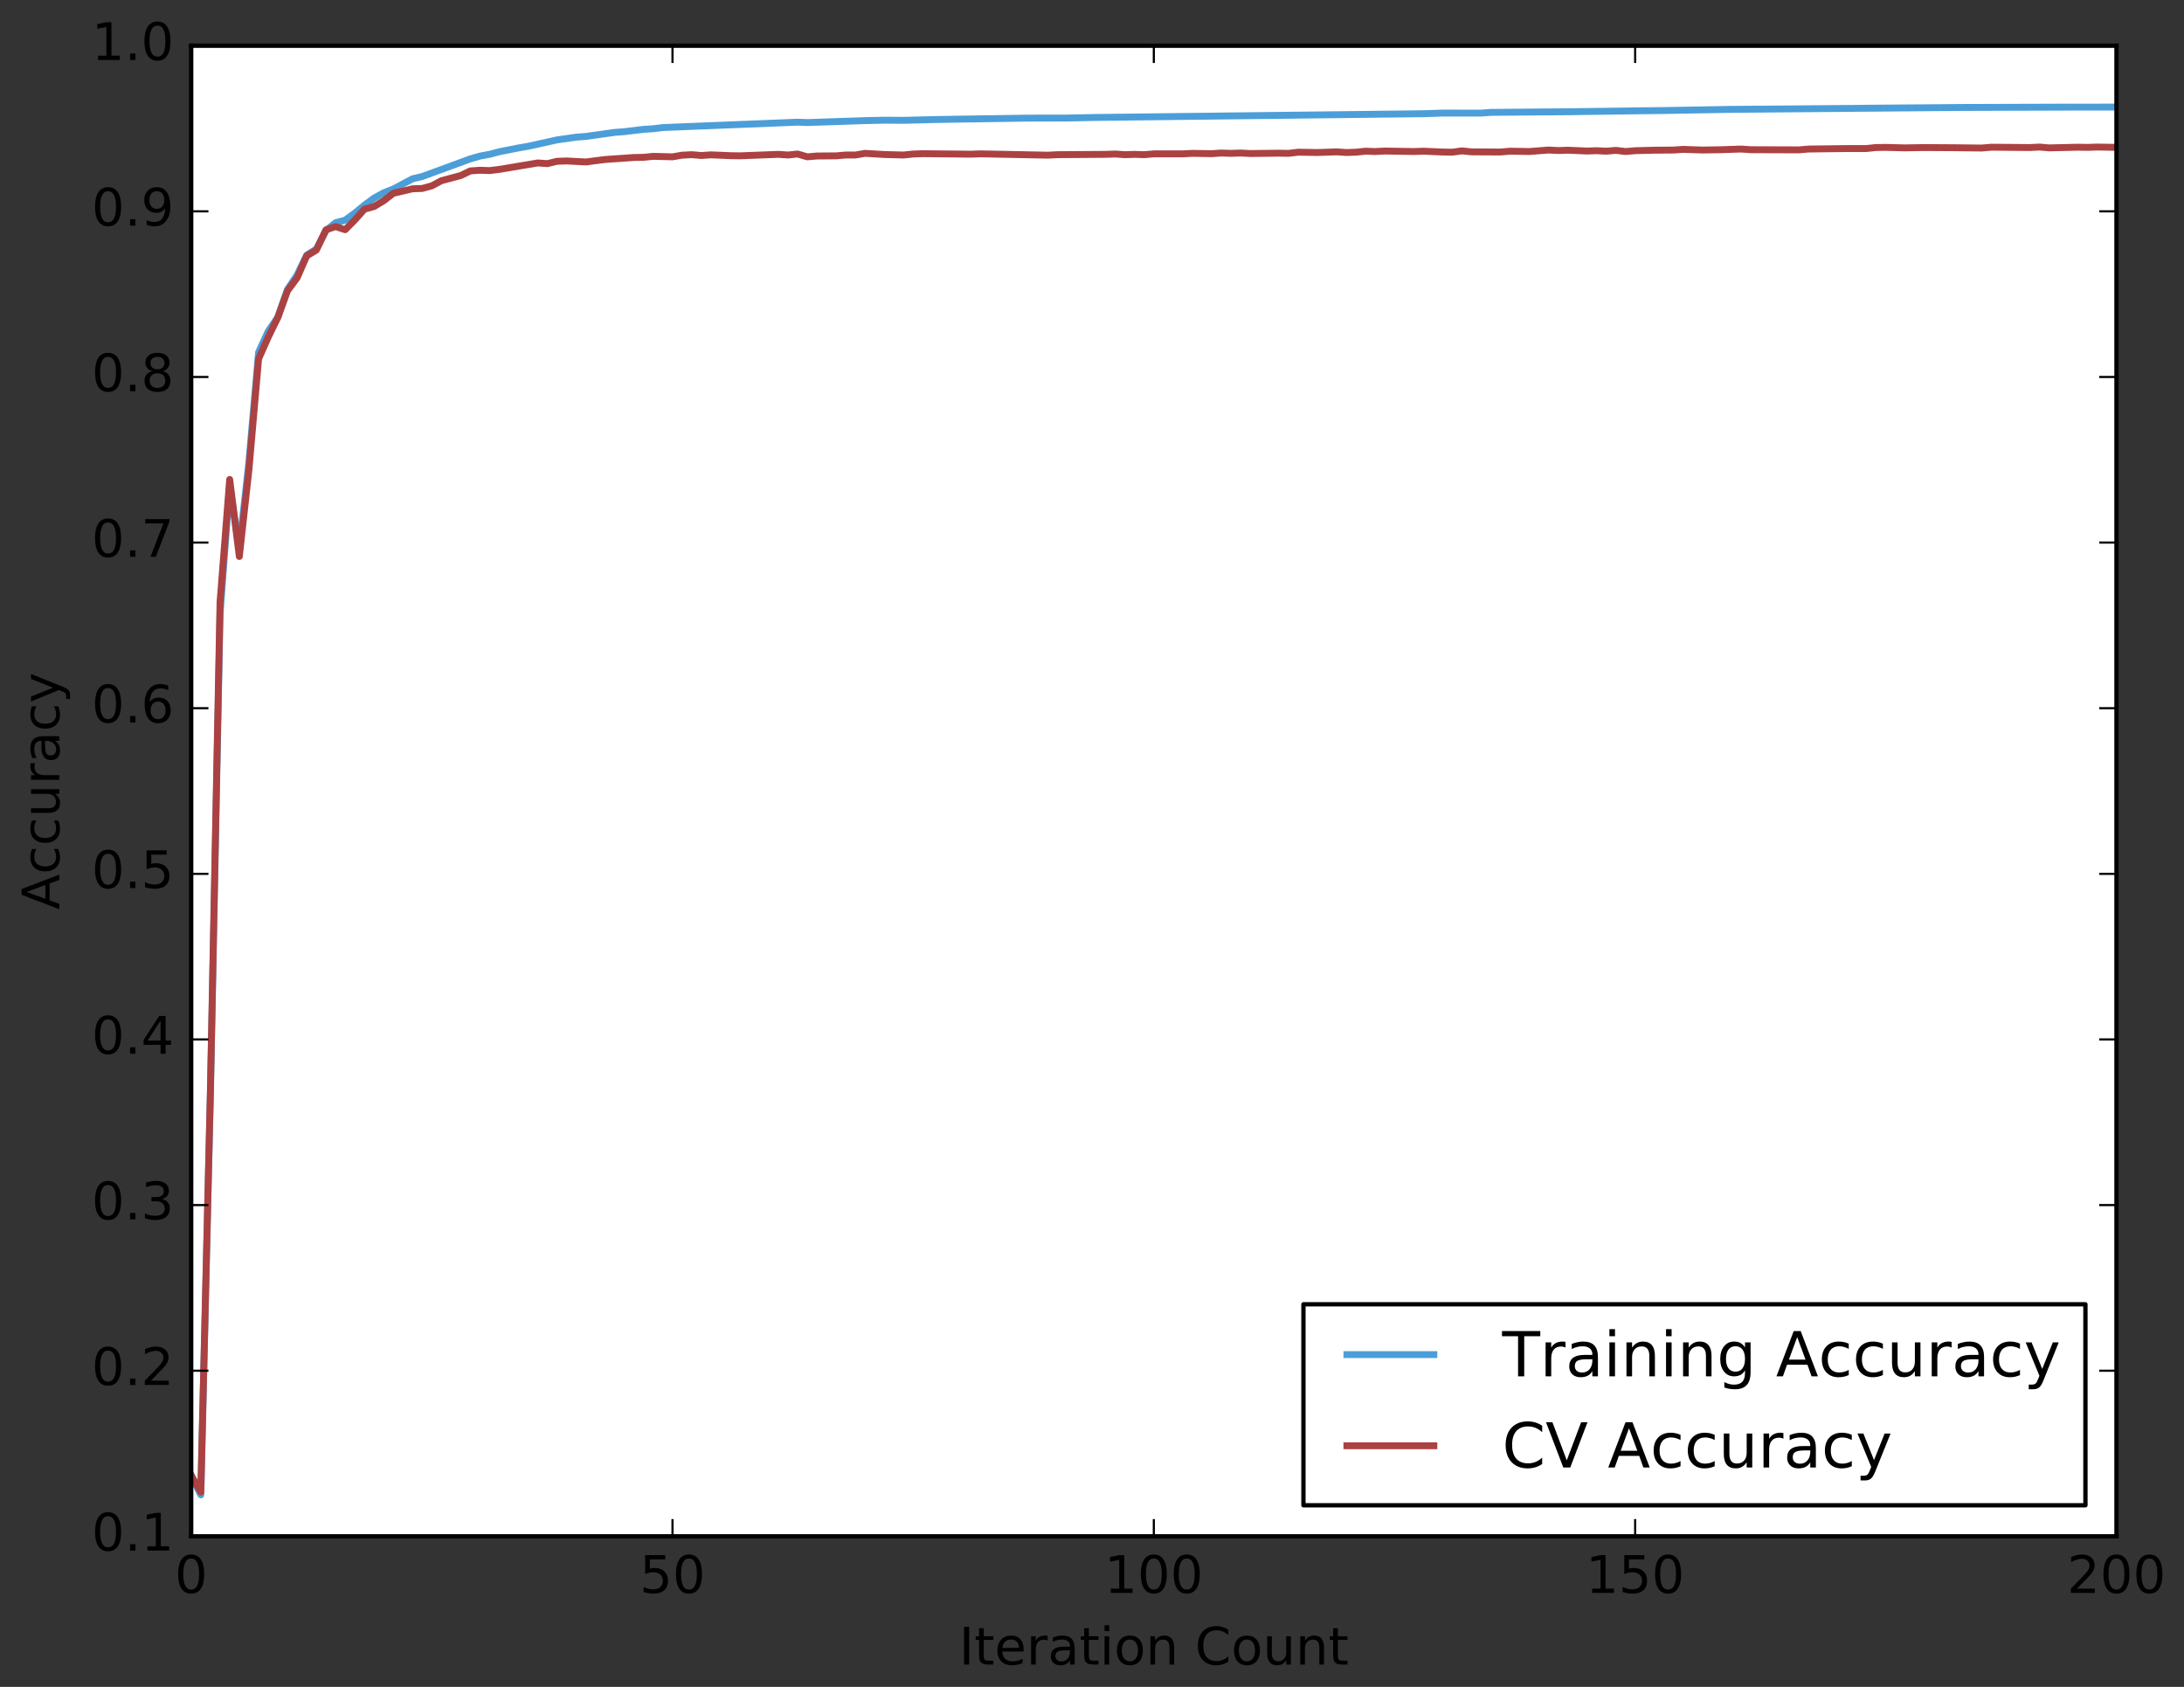 <?xml version="1.0" encoding="UTF-8" standalone="no"?>
<!-- Created with matplotlib (http://matplotlib.org/) -->

<svg
   xmlns:dc="http://purl.org/dc/elements/1.1/"
   xmlns:cc="http://creativecommons.org/ns#"
   xmlns:rdf="http://www.w3.org/1999/02/22-rdf-syntax-ns#"
   xmlns:svg="http://www.w3.org/2000/svg"
   xmlns="http://www.w3.org/2000/svg"
   xmlns:xlink="http://www.w3.org/1999/xlink"
   xmlns:sodipodi="http://sodipodi.sourceforge.net/DTD/sodipodi-0.dtd"
   xmlns:inkscape="http://www.inkscape.org/namespaces/inkscape"
   height="391.098pt"
   version="1.1"
   viewBox="0 0 506.383 391.098"
   width="506.383pt"
   id="svg2"
   inkscape:version="0.91 r13725"
   sodipodi:docname="accuracy_evolution.svg">
  <rect x="0" y="0" width="506.383" height="391.098" fill="#333333" stroke="none"/>
  <sodipodi:namedview
     pagecolor="#ffffff"
     bordercolor="#666666"
     borderopacity="1"
     objecttolerance="10"
     gridtolerance="10"
     guidetolerance="10"
     inkscape:pageopacity="0"
     inkscape:pageshadow="2"
     inkscape:window-width="1428"
     inkscape:window-height="1005"
     id="namedview531"
     showgrid="false"
     fit-margin-top="5"
     fit-margin-right="5"
     fit-margin-bottom="5"
     fit-margin-left="5"
     inkscape:zoom="1.2361274"
     inkscape:cx="338.11103"
     inkscape:cy="265.94216"
     inkscape:window-x="2050"
     inkscape:window-y="108"
     inkscape:window-maximized="0"
     inkscape:current-layer="svg2" />
  <defs
     id="defs4"
     style="stroke-linecap:butt;stroke-linejoin:round;stroke-miterlimit:100000">
    <style
       type="text/css"
       id="style6">
*{stroke-linecap:butt;stroke-linejoin:round;stroke-miterlimit:100000;}
  </style>
  </defs>
  <g
     style="stroke-linecap:butt;stroke-linejoin:round;stroke-miterlimit:100000"
     id="axes_1"
     transform="translate(-27.672,-32.605)">
    <g
       style="stroke-linecap:butt;stroke-linejoin:round;stroke-miterlimit:100000"
       id="patch_2">
      <path
         inkscape:connector-curvature="0"
         id="path14"
         style="fill:#ffffff;stroke-linecap:butt;stroke-linejoin:round;stroke-miterlimit:100000"
         d="m 72,388.8 446.4,0 0,-345.6 -446.4,0 z" />
    </g>
    <g
       style="stroke-linecap:butt;stroke-linejoin:round;stroke-miterlimit:100000"
       id="line2d_1">
      <path
         inkscape:connector-curvature="0"
         id="path17"
         style="fill:none;stroke:#4c9ed9;stroke-linecap:square;stroke-linejoin:round;stroke-miterlimit:100;stroke-width:1.6;stroke-dasharray:none;stroke-opacity:1"
         d="m 72,374.661 2.232,4.531 2.232,-93.089 2.232,-111.222 2.232,-29.722 2.232,14.676 2.232,-20.191 2.232,-25.344 2.232,-4.884 2.232,-3.279 2.232,-6.413 2.232,-3.341 2.232,-4.623 2.232,-1.413 2.232,-4.278 2.232,-1.836 2.232,-0.591 2.232,-1.636 2.232,-1.836 2.232,-1.636 2.232,-1.236 2.232,-0.868 4.464,-2.373 2.232,-0.53 11.16,-4.093 2.232,-0.637 2.232,-0.415 2.232,-0.591 4.464,-0.883 2.232,-0.384 6.696,-1.482 4.464,-0.637 2.232,-0.169 6.696,-0.937 2.232,-0.169 4.464,-0.538 2.232,-0.138 2.232,-0.276 31.248,-1.244 2.232,0.084 13.392,-0.445 4.464,-0.1 4.464,0.031 6.696,-0.169 6.696,-0.115 15.624,-0.23 8.928,-0.015 6.696,-0.138 75.888,-0.868 4.464,-0.146 8.928,0.008 2.232,-0.169 17.856,-0.146 11.16,-0.146 4.464,-0.061 6.696,-0.077 15.624,-0.269 53.568,-0.445 24.552,-0.077 11.16,-0.008 0,0"
         clip-path="url(#pb6fe3dc7dc)" />
    </g>
    <g
       style="stroke-linecap:butt;stroke-linejoin:round;stroke-miterlimit:100000"
       id="line2d_2">
      <path
         inkscape:connector-curvature="0"
         id="path20"
         style="fill:none;stroke:#ac4142;stroke-linecap:square;stroke-linejoin:round;stroke-miterlimit:100;stroke-width:1.6;stroke-dasharray:none;stroke-opacity:1"
         d="m 72,374.669 2.232,3.878 2.232,-93.389 2.232,-112.973 2.232,-28.416 2.232,17.856 2.232,-20.16 2.232,-25.651 2.232,-5.03 2.232,-4.57 2.232,-6.182 2.232,-2.995 2.232,-5.107 2.232,-1.344 2.232,-4.685 2.232,-0.768 2.232,0.73 2.232,-2.266 2.232,-2.496 2.232,-0.614 2.232,-1.344 2.232,-1.728 4.464,-1.037 2.232,-0.077 2.232,-0.614 2.232,-1.19 4.464,-1.19 2.232,-1.075 2.232,-0.154 2.232,0.077 2.232,-0.269 8.928,-1.498 2.232,0.154 2.232,-0.538 2.232,-0.077 4.464,0.23 4.464,-0.576 4.464,-0.307 2.232,-0.154 2.232,-0.038 2.232,-0.23 4.464,0.115 2.232,-0.384 2.232,-0.115 2.232,0.192 2.232,-0.154 4.464,0.192 2.232,0.038 8.928,-0.346 2.232,0.154 2.232,-0.23 2.232,0.653 2.232,-0.192 4.464,-0.038 2.232,-0.192 2.232,0 2.232,-0.384 4.464,0.269 4.464,0.115 2.232,-0.23 2.232,-0.077 11.16,0.115 2.232,-0.077 15.624,0.307 2.232,-0.115 11.16,-0.077 2.232,-0.077 2.232,0.154 2.232,-0.077 2.232,0.077 2.232,-0.192 6.696,0 2.232,-0.115 4.464,0.077 2.232,-0.154 2.232,0.077 2.232,-0.077 2.232,0.115 6.696,-0.077 2.232,0.038 2.232,-0.269 4.464,0.077 4.464,-0.154 2.232,0.154 2.232,-0.077 2.232,-0.23 2.232,0.077 2.232,-0.115 6.696,0.115 2.232,-0.077 4.464,0.192 2.232,0.038 2.232,-0.307 2.232,0.23 6.696,0.038 2.232,-0.192 4.464,0.077 4.464,-0.346 2.232,0.115 2.232,-0.077 4.464,0.192 2.232,-0.077 2.232,0.115 2.232,-0.192 2.232,0.269 2.232,-0.192 4.464,-0.115 4.464,-0.038 2.232,-0.154 4.464,0.154 4.464,-0.077 4.464,-0.154 2.232,0.154 11.16,0.038 2.232,-0.192 8.928,-0.115 4.464,0 2.232,-0.23 2.232,-0.038 4.464,0.115 4.464,-0.077 6.696,0.038 6.696,0.077 2.232,-0.192 8.928,0.077 2.232,-0.115 2.232,0.192 6.696,-0.154 2.232,0.038 2.232,-0.077 4.464,0.077 0,0"
         clip-path="url(#pb6fe3dc7dc)" />
    </g>
    <g
       style="stroke-linecap:butt;stroke-linejoin:round;stroke-miterlimit:100000"
       id="patch_3">
      <path
         inkscape:connector-curvature="0"
         id="path23"
         style="fill:none;stroke:#000000;stroke-linecap:square;stroke-linejoin:miter;stroke-miterlimit:100000"
         d="m 72,388.8 446.4,0" />
    </g>
    <g
       style="stroke-linecap:butt;stroke-linejoin:round;stroke-miterlimit:100000"
       id="patch_4">
      <path
         inkscape:connector-curvature="0"
         id="path26"
         style="fill:none;stroke:#000000;stroke-linecap:square;stroke-linejoin:miter;stroke-miterlimit:100000"
         d="m 72,43.2 446.4,0" />
    </g>
    <g
       style="stroke-linecap:butt;stroke-linejoin:round;stroke-miterlimit:100000"
       id="patch_5">
      <path
         inkscape:connector-curvature="0"
         id="path29"
         style="fill:none;stroke:#000000;stroke-linecap:square;stroke-linejoin:miter;stroke-miterlimit:100000"
         d="m 518.4,388.8 0,-345.6" />
    </g>
    <g
       style="stroke-linecap:butt;stroke-linejoin:round;stroke-miterlimit:100000"
       id="patch_6">
      <path
         inkscape:connector-curvature="0"
         id="path32"
         style="fill:none;stroke:#000000;stroke-linecap:square;stroke-linejoin:miter;stroke-miterlimit:100000"
         d="M 72,388.8 72,43.2" />
    </g>
    <g
       style="stroke-linecap:butt;stroke-linejoin:round;stroke-miterlimit:100000"
       id="matplotlib.axis_1">
      <g
         style="stroke-linecap:butt;stroke-linejoin:round;stroke-miterlimit:100000"
         id="xtick_1">
        <g
           style="stroke-linecap:butt;stroke-linejoin:round;stroke-miterlimit:100000"
           id="line2d_3">
          <defs
             id="defs37">
            <path
               inkscape:connector-curvature="0"
               style="stroke:#000000;stroke-width:0.5;stroke-linecap:butt;stroke-linejoin:round;stroke-miterlimit:100000"
               id="m767eb54cd2"
               d="M 0,0 0,-4" />
          </defs>
          <g
             style="stroke-linecap:butt;stroke-linejoin:round;stroke-miterlimit:100000"
             id="g40">
            <use
               height="100%"
               width="100%"
               id="use42"
               y="388.8"
               xlink:href="#m767eb54cd2"
               x="72"
               style="stroke:#000000;stroke-width:0.5;stroke-linecap:butt;stroke-linejoin:round;stroke-miterlimit:100000" />
          </g>
        </g>
        <g
           style="stroke-linecap:butt;stroke-linejoin:round;stroke-miterlimit:100000"
           id="line2d_4">
          <defs
             id="defs45">
            <path
               inkscape:connector-curvature="0"
               style="stroke:#000000;stroke-width:0.5;stroke-linecap:butt;stroke-linejoin:round;stroke-miterlimit:100000"
               id="m06f5920439"
               d="M 0,0 0,4" />
          </defs>
          <g
             style="stroke-linecap:butt;stroke-linejoin:round;stroke-miterlimit:100000"
             id="g48">
            <use
               height="100%"
               width="100%"
               id="use50"
               y="43.2"
               xlink:href="#m06f5920439"
               x="72"
               style="stroke:#000000;stroke-width:0.5;stroke-linecap:butt;stroke-linejoin:round;stroke-miterlimit:100000" />
          </g>
        </g>
        <g
           style="stroke-linecap:butt;stroke-linejoin:round;stroke-miterlimit:100000"
           id="text_1">
          <!-- 0 -->
          <defs
             id="defs53">
            <path
               style="stroke-linecap:butt;stroke-linejoin:round;stroke-miterlimit:100000"
               inkscape:connector-curvature="0"
               id="BitstreamVeraSans-Roman-30"
               d="m 31.781,66.406 q -7.609,0 -11.453,-7.5 Q 16.5,51.422 16.5,36.375 q 0,-14.984 3.828,-22.484 3.844,-7.5 11.453,-7.5 7.672,0 11.5,7.5 3.844,7.5 3.844,22.484 0,15.047 -3.844,22.531 -3.828,7.5 -11.5,7.5 m 0,7.812 q 12.266,0 18.734,-9.703 6.469,-9.688 6.469,-28.141 0,-18.406 -6.469,-28.109 -6.469,-9.688 -18.734,-9.688 -12.25,0 -18.719,9.688 Q 6.594,17.969 6.594,36.375 q 0,18.453 6.469,28.141 6.469,9.703 18.719,9.703" />
          </defs>
          <g
             style="stroke-linecap:butt;stroke-linejoin:round;stroke-miterlimit:100000"
             id="g56"
             transform="matrix(0.12,0,0,-0.12,68.183,401.918)">
            <use
               height="100%"
               width="100%"
               y="0"
               x="0"
               style="stroke-linecap:butt;stroke-linejoin:round;stroke-miterlimit:100000"
               id="use58"
               xlink:href="#BitstreamVeraSans-Roman-30" />
          </g>
        </g>
      </g>
      <g
         style="stroke-linecap:butt;stroke-linejoin:round;stroke-miterlimit:100000"
         id="xtick_2">
        <g
           style="stroke-linecap:butt;stroke-linejoin:round;stroke-miterlimit:100000"
           id="line2d_5">
          <g
             style="stroke-linecap:butt;stroke-linejoin:round;stroke-miterlimit:100000"
             id="g62">
            <use
               height="100%"
               width="100%"
               id="use64"
               y="388.8"
               xlink:href="#m767eb54cd2"
               x="183.6"
               style="stroke:#000000;stroke-width:0.5;stroke-linecap:butt;stroke-linejoin:round;stroke-miterlimit:100000" />
          </g>
        </g>
        <g
           style="stroke-linecap:butt;stroke-linejoin:round;stroke-miterlimit:100000"
           id="line2d_6">
          <g
             style="stroke-linecap:butt;stroke-linejoin:round;stroke-miterlimit:100000"
             id="g67">
            <use
               height="100%"
               width="100%"
               id="use69"
               y="43.2"
               xlink:href="#m06f5920439"
               x="183.6"
               style="stroke:#000000;stroke-width:0.5;stroke-linecap:butt;stroke-linejoin:round;stroke-miterlimit:100000" />
          </g>
        </g>
        <g
           style="stroke-linecap:butt;stroke-linejoin:round;stroke-miterlimit:100000"
           id="text_2">
          <!-- 50 -->
          <defs
             id="defs72">
            <path
               style="stroke-linecap:butt;stroke-linejoin:round;stroke-miterlimit:100000"
               inkscape:connector-curvature="0"
               id="BitstreamVeraSans-Roman-35"
               d="m 10.797,72.906 38.719,0 0,-8.312 -29.688,0 0,-17.859 q 2.141,0.734 4.281,1.094 2.156,0.359 4.312,0.359 Q 40.625,48.188 47.75,41.5 54.891,34.812 54.891,23.391 54.891,11.625 47.562,5.094 40.234,-1.422 26.906,-1.422 q -4.594,0 -9.359,0.781 -4.75,0.781 -9.828,2.344 l 0,9.922 q 4.391,-2.391 9.078,-3.562 4.688,-1.172 9.906,-1.172 8.453,0 13.375,4.438 4.938,4.438 4.938,12.062 0,7.609 -4.938,12.047 -4.922,4.453 -13.375,4.453 -3.953,0 -7.891,-0.875 -3.922,-0.875 -8.016,-2.734 z" />
          </defs>
          <g
             style="stroke-linecap:butt;stroke-linejoin:round;stroke-miterlimit:100000"
             id="g75"
             transform="matrix(0.12,0,0,-0.12,175.965,401.918)">
            <use
               height="100%"
               width="100%"
               y="0"
               x="0"
               style="stroke-linecap:butt;stroke-linejoin:round;stroke-miterlimit:100000"
               id="use77"
               xlink:href="#BitstreamVeraSans-Roman-35" />
            <use
               height="100%"
               width="100%"
               y="0"
               style="stroke-linecap:butt;stroke-linejoin:round;stroke-miterlimit:100000"
               id="use79"
               xlink:href="#BitstreamVeraSans-Roman-30"
               x="63.623" />
          </g>
        </g>
      </g>
      <g
         style="stroke-linecap:butt;stroke-linejoin:round;stroke-miterlimit:100000"
         id="xtick_3">
        <g
           style="stroke-linecap:butt;stroke-linejoin:round;stroke-miterlimit:100000"
           id="line2d_7">
          <g
             style="stroke-linecap:butt;stroke-linejoin:round;stroke-miterlimit:100000"
             id="g83">
            <use
               height="100%"
               width="100%"
               id="use85"
               y="388.8"
               xlink:href="#m767eb54cd2"
               x="295.2"
               style="stroke:#000000;stroke-width:0.5;stroke-linecap:butt;stroke-linejoin:round;stroke-miterlimit:100000" />
          </g>
        </g>
        <g
           style="stroke-linecap:butt;stroke-linejoin:round;stroke-miterlimit:100000"
           id="line2d_8">
          <g
             style="stroke-linecap:butt;stroke-linejoin:round;stroke-miterlimit:100000"
             id="g88">
            <use
               height="100%"
               width="100%"
               id="use90"
               y="43.2"
               xlink:href="#m06f5920439"
               x="295.2"
               style="stroke:#000000;stroke-width:0.5;stroke-linecap:butt;stroke-linejoin:round;stroke-miterlimit:100000" />
          </g>
        </g>
        <g
           style="stroke-linecap:butt;stroke-linejoin:round;stroke-miterlimit:100000"
           id="text_3">
          <!-- 100 -->
          <defs
             id="defs93">
            <path
               style="stroke-linecap:butt;stroke-linejoin:round;stroke-miterlimit:100000"
               inkscape:connector-curvature="0"
               id="BitstreamVeraSans-Roman-31"
               d="m 12.406,8.297 16.109,0 0,55.625 -17.531,-3.516 0,8.984 17.438,3.516 9.859,0 0,-64.609 16.109,0 0,-8.297 -41.984,0 z" />
          </defs>
          <g
             style="stroke-linecap:butt;stroke-linejoin:round;stroke-miterlimit:100000"
             id="g96"
             transform="matrix(0.12,0,0,-0.12,283.748,401.918)">
            <use
               height="100%"
               width="100%"
               y="0"
               x="0"
               style="stroke-linecap:butt;stroke-linejoin:round;stroke-miterlimit:100000"
               id="use98"
               xlink:href="#BitstreamVeraSans-Roman-31" />
            <use
               height="100%"
               width="100%"
               y="0"
               style="stroke-linecap:butt;stroke-linejoin:round;stroke-miterlimit:100000"
               id="use100"
               xlink:href="#BitstreamVeraSans-Roman-30"
               x="63.623" />
            <use
               height="100%"
               width="100%"
               y="0"
               style="stroke-linecap:butt;stroke-linejoin:round;stroke-miterlimit:100000"
               id="use102"
               xlink:href="#BitstreamVeraSans-Roman-30"
               x="127.246" />
          </g>
        </g>
      </g>
      <g
         style="stroke-linecap:butt;stroke-linejoin:round;stroke-miterlimit:100000"
         id="xtick_4">
        <g
           style="stroke-linecap:butt;stroke-linejoin:round;stroke-miterlimit:100000"
           id="line2d_9">
          <g
             style="stroke-linecap:butt;stroke-linejoin:round;stroke-miterlimit:100000"
             id="g106">
            <use
               height="100%"
               width="100%"
               id="use108"
               y="388.8"
               xlink:href="#m767eb54cd2"
               x="406.8"
               style="stroke:#000000;stroke-width:0.5;stroke-linecap:butt;stroke-linejoin:round;stroke-miterlimit:100000" />
          </g>
        </g>
        <g
           style="stroke-linecap:butt;stroke-linejoin:round;stroke-miterlimit:100000"
           id="line2d_10">
          <g
             style="stroke-linecap:butt;stroke-linejoin:round;stroke-miterlimit:100000"
             id="g111">
            <use
               height="100%"
               width="100%"
               id="use113"
               y="43.2"
               xlink:href="#m06f5920439"
               x="406.8"
               style="stroke:#000000;stroke-width:0.5;stroke-linecap:butt;stroke-linejoin:round;stroke-miterlimit:100000" />
          </g>
        </g>
        <g
           style="stroke-linecap:butt;stroke-linejoin:round;stroke-miterlimit:100000"
           id="text_4">
          <!-- 150 -->
          <g
             style="stroke-linecap:butt;stroke-linejoin:round;stroke-miterlimit:100000"
             id="g116"
             transform="matrix(0.12,0,0,-0.12,395.348,401.918)">
            <use
               height="100%"
               width="100%"
               y="0"
               x="0"
               style="stroke-linecap:butt;stroke-linejoin:round;stroke-miterlimit:100000"
               id="use118"
               xlink:href="#BitstreamVeraSans-Roman-31" />
            <use
               height="100%"
               width="100%"
               y="0"
               style="stroke-linecap:butt;stroke-linejoin:round;stroke-miterlimit:100000"
               id="use120"
               xlink:href="#BitstreamVeraSans-Roman-35"
               x="63.623" />
            <use
               height="100%"
               width="100%"
               y="0"
               style="stroke-linecap:butt;stroke-linejoin:round;stroke-miterlimit:100000"
               id="use122"
               xlink:href="#BitstreamVeraSans-Roman-30"
               x="127.246" />
          </g>
        </g>
      </g>
      <g
         style="stroke-linecap:butt;stroke-linejoin:round;stroke-miterlimit:100000"
         id="xtick_5">
        <g
           style="stroke-linecap:butt;stroke-linejoin:round;stroke-miterlimit:100000"
           id="line2d_11">
          <g
             style="stroke-linecap:butt;stroke-linejoin:round;stroke-miterlimit:100000"
             id="g126">
            <use
               height="100%"
               width="100%"
               id="use128"
               y="388.8"
               xlink:href="#m767eb54cd2"
               x="518.4"
               style="stroke:#000000;stroke-width:0.5;stroke-linecap:butt;stroke-linejoin:round;stroke-miterlimit:100000" />
          </g>
        </g>
        <g
           style="stroke-linecap:butt;stroke-linejoin:round;stroke-miterlimit:100000"
           id="line2d_12">
          <g
             style="stroke-linecap:butt;stroke-linejoin:round;stroke-miterlimit:100000"
             id="g131">
            <use
               height="100%"
               width="100%"
               id="use133"
               y="43.2"
               xlink:href="#m06f5920439"
               x="518.4"
               style="stroke:#000000;stroke-width:0.5;stroke-linecap:butt;stroke-linejoin:round;stroke-miterlimit:100000" />
          </g>
        </g>
        <g
           style="stroke-linecap:butt;stroke-linejoin:round;stroke-miterlimit:100000"
           id="text_5">
          <!-- 200 -->
          <defs
             id="defs136">
            <path
               style="stroke-linecap:butt;stroke-linejoin:round;stroke-miterlimit:100000"
               inkscape:connector-curvature="0"
               id="BitstreamVeraSans-Roman-32"
               d="m 19.188,8.297 34.422,0 0,-8.297 -46.281,0 0,8.297 q 5.609,5.812 15.297,15.594 9.703,9.797 12.188,12.641 4.734,5.312 6.609,9 1.891,3.688 1.891,7.25 0,5.812 -4.078,9.469 -4.078,3.672 -10.625,3.672 -4.641,0 -9.797,-1.609 -5.141,-1.609 -11,-4.891 l 0,9.969 Q 13.766,71.781 18.938,73 q 5.188,1.219 9.484,1.219 11.328,0 18.062,-5.672 6.734,-5.656 6.734,-15.125 0,-4.5 -1.688,-8.531 Q 49.859,40.875 45.406,35.406 44.188,33.984 37.641,27.219 31.109,20.453 19.188,8.297" />
          </defs>
          <g
             style="stroke-linecap:butt;stroke-linejoin:round;stroke-miterlimit:100000"
             id="g139"
             transform="matrix(0.12,0,0,-0.12,506.947,401.918)">
            <use
               height="100%"
               width="100%"
               y="0"
               x="0"
               style="stroke-linecap:butt;stroke-linejoin:round;stroke-miterlimit:100000"
               id="use141"
               xlink:href="#BitstreamVeraSans-Roman-32" />
            <use
               height="100%"
               width="100%"
               y="0"
               style="stroke-linecap:butt;stroke-linejoin:round;stroke-miterlimit:100000"
               id="use143"
               xlink:href="#BitstreamVeraSans-Roman-30"
               x="63.623" />
            <use
               height="100%"
               width="100%"
               y="0"
               style="stroke-linecap:butt;stroke-linejoin:round;stroke-miterlimit:100000"
               id="use145"
               xlink:href="#BitstreamVeraSans-Roman-30"
               x="127.246" />
          </g>
        </g>
      </g>
      <g
         style="stroke-linecap:butt;stroke-linejoin:round;stroke-miterlimit:100000"
         id="text_6">
        <!-- Iteration Count -->
        <defs
           id="defs148">
          <path
             style="stroke-linecap:butt;stroke-linejoin:round;stroke-miterlimit:100000"
             inkscape:connector-curvature="0"
             id="BitstreamVeraSans-Roman-6f"
             d="m 30.609,48.391 q -7.219,0 -11.422,-5.641 -4.203,-5.641 -4.203,-15.453 0,-9.812 4.172,-15.453 4.188,-5.641 11.453,-5.641 7.188,0 11.375,5.656 4.203,5.672 4.203,15.438 0,9.719 -4.203,15.406 -4.188,5.688 -11.375,5.688 m 0,7.609 q 11.719,0 18.406,-7.625 6.703,-7.609 6.703,-21.078 0,-13.422 -6.703,-21.078 -6.688,-7.641 -18.406,-7.641 -11.766,0 -18.438,7.641 -6.656,7.656 -6.656,21.078 0,13.469 6.656,21.078 Q 18.844,56 30.609,56" />
          <path
             style="stroke-linecap:butt;stroke-linejoin:round;stroke-miterlimit:100000"
             inkscape:connector-curvature="0"
             id="BitstreamVeraSans-Roman-75"
             d="m 8.5,21.578 0,33.109 8.984,0 0,-32.766 q 0,-7.766 3.016,-11.656 3.031,-3.875 9.094,-3.875 7.266,0 11.484,4.641 4.234,4.641 4.234,12.656 l 0,31 8.984,0 0,-54.688 -8.984,0 0,8.406 Q 42.047,3.422 37.719,1 33.406,-1.422 27.688,-1.422 18.266,-1.422 13.375,4.438 8.5,10.297 8.5,21.578" />
          <path
             style="stroke-linecap:butt;stroke-linejoin:round;stroke-miterlimit:100000"
             inkscape:connector-curvature="0"
             id="BitstreamVeraSans-Roman-65"
             d="m 56.203,29.594 0,-4.391 -41.312,0 q 0.594,-9.281 5.594,-14.141 5,-4.859 13.938,-4.859 5.172,0 10.031,1.266 4.859,1.266 9.656,3.812 l 0,-8.5 q -4.844,-2.047 -9.922,-3.125 -5.078,-1.078 -10.297,-1.078 -13.094,0 -20.734,7.609 -7.641,7.625 -7.641,20.625 0,13.422 7.25,21.297 Q 20.016,56 32.328,56 q 11.031,0 17.453,-7.109 6.422,-7.094 6.422,-19.297 m -8.984,2.641 q -0.094,7.359 -4.125,11.75 -4.031,4.406 -10.672,4.406 -7.516,0 -12.031,-4.25 -4.516,-4.25 -5.203,-11.969 z" />
          <path
             style="stroke-linecap:butt;stroke-linejoin:round;stroke-miterlimit:100000"
             inkscape:connector-curvature="0"
             id="BitstreamVeraSans-Roman-49"
             d="m 9.812,72.906 9.859,0 L 19.672,0 9.812,0 Z" />
          <path
             style="stroke-linecap:butt;stroke-linejoin:round;stroke-miterlimit:100000"
             inkscape:connector-curvature="0"
             id="BitstreamVeraSans-Roman-61"
             d="m 34.281,27.484 q -10.891,0 -15.094,-2.484 -4.203,-2.484 -4.203,-8.5 0,-4.781 3.156,-7.594 3.156,-2.797 8.562,-2.797 7.484,0 12,5.297 4.516,5.297 4.516,14.078 l 0,2 z m 17.922,3.719 0,-31.203 -8.984,0 0,8.297 q -3.078,-4.969 -7.672,-7.344 -4.594,-2.375 -11.234,-2.375 -8.391,0 -13.359,4.719 Q 6,8.016 6,15.922 q 0,9.219 6.172,13.906 6.188,4.688 18.438,4.688 l 12.609,0 0,0.891 q 0,6.203 -4.078,9.594 -4.078,3.391 -11.453,3.391 -4.688,0 -9.141,-1.125 -4.438,-1.125 -8.531,-3.375 l 0,8.312 q 4.922,1.906 9.562,2.844 Q 24.219,56 28.609,56 q 11.875,0 17.734,-6.156 5.859,-6.141 5.859,-18.641" />
          <path
             style="stroke-linecap:butt;stroke-linejoin:round;stroke-miterlimit:100000"
             inkscape:connector-curvature="0"
             id="BitstreamVeraSans-Roman-74"
             d="m 18.312,70.219 0,-15.531 18.5,0 0,-6.984 -18.5,0 0,-29.688 q 0,-6.688 1.828,-8.594 1.828,-1.906 7.453,-1.906 l 9.219,0 L 36.812,0 27.594,0 Q 17.188,0 13.234,3.875 9.281,7.766 9.281,18.016 l 0,29.688 -6.594,0 0,6.984 6.594,0 0,15.531 z" />
          <path
             style="stroke-linecap:butt;stroke-linejoin:round;stroke-miterlimit:100000"
             inkscape:connector-curvature="0"
             id="BitstreamVeraSans-Roman-43"
             d="m 64.406,67.281 0,-10.391 q -4.984,4.641 -10.625,6.922 -5.641,2.297 -11.984,2.297 -12.5,0 -19.141,-7.641 -6.641,-7.641 -6.641,-22.094 0,-14.406 6.641,-22.047 Q 29.297,6.688 41.797,6.688 q 6.344,0 11.984,2.297 5.641,2.297 10.625,6.938 l 0,-10.312 Q 59.234,2.094 53.438,0.328 q -5.781,-1.75 -12.219,-1.75 -16.562,0 -26.094,10.125 Q 5.609,18.844 5.609,36.375 q 0,17.578 9.516,27.703 9.531,10.141 26.094,10.141 6.531,0 12.312,-1.734 5.797,-1.734 10.875,-5.203" />
          <path
             style="stroke-linecap:butt;stroke-linejoin:round;stroke-miterlimit:100000"
             inkscape:connector-curvature="0"
             d=""
             id="BitstreamVeraSans-Roman-20" />
          <path
             style="stroke-linecap:butt;stroke-linejoin:round;stroke-miterlimit:100000"
             inkscape:connector-curvature="0"
             id="BitstreamVeraSans-Roman-72"
             d="m 41.109,46.297 q -1.516,0.875 -3.297,1.281 Q 36.031,48 33.891,48 26.266,48 22.188,43.047 18.109,38.094 18.109,28.812 l 0,-28.812 -9.031,0 0,54.688 9.031,0 0,-8.5 q 2.844,4.984 7.375,7.391 Q 30.031,56 36.531,56 q 0.922,0 2.047,-0.125 1.125,-0.109 2.484,-0.359 z" />
          <path
             style="stroke-linecap:butt;stroke-linejoin:round;stroke-miterlimit:100000"
             inkscape:connector-curvature="0"
             id="BitstreamVeraSans-Roman-69"
             d="m 9.422,54.688 8.984,0 0,-54.688 -8.984,0 z m 0,21.297 8.984,0 0,-11.391 -8.984,0 z" />
          <path
             style="stroke-linecap:butt;stroke-linejoin:round;stroke-miterlimit:100000"
             inkscape:connector-curvature="0"
             id="BitstreamVeraSans-Roman-6e"
             d="m 54.891,33.016 0,-33.016 -8.984,0 0,32.719 q 0,7.766 -3.031,11.609 -3.031,3.859 -9.078,3.859 -7.281,0 -11.484,-4.641 -4.203,-4.625 -4.203,-12.641 l 0,-30.906 -9.031,0 0,54.688 9.031,0 0,-8.5 q 3.234,4.938 7.594,7.375 4.375,2.438 10.094,2.438 9.422,0 14.25,-5.828 4.844,-5.828 4.844,-17.156" />
        </defs>
        <g
           style="stroke-linecap:butt;stroke-linejoin:round;stroke-miterlimit:100000"
           id="g161"
           transform="matrix(0.12,0,0,-0.12,250.025,418.532)">
          <use
             height="100%"
             width="100%"
             y="0"
             x="0"
             style="stroke-linecap:butt;stroke-linejoin:round;stroke-miterlimit:100000"
             id="use163"
             xlink:href="#BitstreamVeraSans-Roman-49" />
          <use
             height="100%"
             width="100%"
             y="0"
             style="stroke-linecap:butt;stroke-linejoin:round;stroke-miterlimit:100000"
             id="use165"
             xlink:href="#BitstreamVeraSans-Roman-74"
             x="29.492" />
          <use
             height="100%"
             width="100%"
             y="0"
             style="stroke-linecap:butt;stroke-linejoin:round;stroke-miterlimit:100000"
             id="use167"
             xlink:href="#BitstreamVeraSans-Roman-65"
             x="68.701" />
          <use
             height="100%"
             width="100%"
             y="0"
             style="stroke-linecap:butt;stroke-linejoin:round;stroke-miterlimit:100000"
             id="use169"
             xlink:href="#BitstreamVeraSans-Roman-72"
             x="130.225" />
          <use
             height="100%"
             width="100%"
             y="0"
             style="stroke-linecap:butt;stroke-linejoin:round;stroke-miterlimit:100000"
             id="use171"
             xlink:href="#BitstreamVeraSans-Roman-61"
             x="171.338" />
          <use
             height="100%"
             width="100%"
             y="0"
             style="stroke-linecap:butt;stroke-linejoin:round;stroke-miterlimit:100000"
             id="use173"
             xlink:href="#BitstreamVeraSans-Roman-74"
             x="232.617" />
          <use
             height="100%"
             width="100%"
             y="0"
             style="stroke-linecap:butt;stroke-linejoin:round;stroke-miterlimit:100000"
             id="use175"
             xlink:href="#BitstreamVeraSans-Roman-69"
             x="271.826" />
          <use
             height="100%"
             width="100%"
             y="0"
             style="stroke-linecap:butt;stroke-linejoin:round;stroke-miterlimit:100000"
             id="use177"
             xlink:href="#BitstreamVeraSans-Roman-6f"
             x="299.609" />
          <use
             height="100%"
             width="100%"
             y="0"
             style="stroke-linecap:butt;stroke-linejoin:round;stroke-miterlimit:100000"
             id="use179"
             xlink:href="#BitstreamVeraSans-Roman-6e"
             x="360.791" />
          <use
             height="100%"
             width="100%"
             y="0"
             style="stroke-linecap:butt;stroke-linejoin:round;stroke-miterlimit:100000"
             id="use181"
             xlink:href="#BitstreamVeraSans-Roman-20"
             x="424.17" />
          <use
             height="100%"
             width="100%"
             y="0"
             style="stroke-linecap:butt;stroke-linejoin:round;stroke-miterlimit:100000"
             id="use183"
             xlink:href="#BitstreamVeraSans-Roman-43"
             x="455.957" />
          <use
             height="100%"
             width="100%"
             y="0"
             style="stroke-linecap:butt;stroke-linejoin:round;stroke-miterlimit:100000"
             id="use185"
             xlink:href="#BitstreamVeraSans-Roman-6f"
             x="525.781" />
          <use
             height="100%"
             width="100%"
             y="0"
             style="stroke-linecap:butt;stroke-linejoin:round;stroke-miterlimit:100000"
             id="use187"
             xlink:href="#BitstreamVeraSans-Roman-75"
             x="586.963" />
          <use
             height="100%"
             width="100%"
             y="0"
             style="stroke-linecap:butt;stroke-linejoin:round;stroke-miterlimit:100000"
             id="use189"
             xlink:href="#BitstreamVeraSans-Roman-6e"
             x="650.342" />
          <use
             height="100%"
             width="100%"
             y="0"
             style="stroke-linecap:butt;stroke-linejoin:round;stroke-miterlimit:100000"
             id="use191"
             xlink:href="#BitstreamVeraSans-Roman-74"
             x="713.721" />
        </g>
      </g>
    </g>
    <g
       style="stroke-linecap:butt;stroke-linejoin:round;stroke-miterlimit:100000"
       id="matplotlib.axis_2">
      <g
         style="stroke-linecap:butt;stroke-linejoin:round;stroke-miterlimit:100000"
         id="ytick_1">
        <g
           style="stroke-linecap:butt;stroke-linejoin:round;stroke-miterlimit:100000"
           id="line2d_13">
          <defs
             id="defs196">
            <path
               inkscape:connector-curvature="0"
               style="stroke:#000000;stroke-width:0.5;stroke-linecap:butt;stroke-linejoin:round;stroke-miterlimit:100000"
               id="md3f72a9439"
               d="M 0,0 4,0" />
          </defs>
          <g
             style="stroke-linecap:butt;stroke-linejoin:round;stroke-miterlimit:100000"
             id="g199">
            <use
               height="100%"
               width="100%"
               id="use201"
               y="388.8"
               xlink:href="#md3f72a9439"
               x="72"
               style="stroke:#000000;stroke-width:0.5;stroke-linecap:butt;stroke-linejoin:round;stroke-miterlimit:100000" />
          </g>
        </g>
        <g
           style="stroke-linecap:butt;stroke-linejoin:round;stroke-miterlimit:100000"
           id="line2d_14">
          <defs
             id="defs204">
            <path
               inkscape:connector-curvature="0"
               style="stroke:#000000;stroke-width:0.5;stroke-linecap:butt;stroke-linejoin:round;stroke-miterlimit:100000"
               id="m4b07908fd5"
               d="M 0,0 -4,0" />
          </defs>
          <g
             style="stroke-linecap:butt;stroke-linejoin:round;stroke-miterlimit:100000"
             id="g207">
            <use
               height="100%"
               width="100%"
               id="use209"
               y="388.8"
               xlink:href="#m4b07908fd5"
               x="518.4"
               style="stroke:#000000;stroke-width:0.5;stroke-linecap:butt;stroke-linejoin:round;stroke-miterlimit:100000" />
          </g>
        </g>
        <g
           style="stroke-linecap:butt;stroke-linejoin:round;stroke-miterlimit:100000"
           id="text_7">
          <!-- 0.1 -->
          <defs
             id="defs212">
            <path
               style="stroke-linecap:butt;stroke-linejoin:round;stroke-miterlimit:100000"
               inkscape:connector-curvature="0"
               id="BitstreamVeraSans-Roman-2e"
               d="M 10.688,12.406 21,12.406 21,0 10.688,0 Z" />
          </defs>
          <g
             style="stroke-linecap:butt;stroke-linejoin:round;stroke-miterlimit:100000"
             id="g215"
             transform="matrix(0.12,0,0,-0.12,48.916,392.111)">
            <use
               height="100%"
               width="100%"
               y="0"
               x="0"
               style="stroke-linecap:butt;stroke-linejoin:round;stroke-miterlimit:100000"
               id="use217"
               xlink:href="#BitstreamVeraSans-Roman-30" />
            <use
               height="100%"
               width="100%"
               y="0"
               style="stroke-linecap:butt;stroke-linejoin:round;stroke-miterlimit:100000"
               id="use219"
               xlink:href="#BitstreamVeraSans-Roman-2e"
               x="63.623" />
            <use
               height="100%"
               width="100%"
               y="0"
               style="stroke-linecap:butt;stroke-linejoin:round;stroke-miterlimit:100000"
               id="use221"
               xlink:href="#BitstreamVeraSans-Roman-31"
               x="95.41" />
          </g>
        </g>
      </g>
      <g
         style="stroke-linecap:butt;stroke-linejoin:round;stroke-miterlimit:100000"
         id="ytick_2">
        <g
           style="stroke-linecap:butt;stroke-linejoin:round;stroke-miterlimit:100000"
           id="line2d_15">
          <g
             style="stroke-linecap:butt;stroke-linejoin:round;stroke-miterlimit:100000"
             id="g225">
            <use
               height="100%"
               width="100%"
               id="use227"
               y="350.4"
               xlink:href="#md3f72a9439"
               x="72"
               style="stroke:#000000;stroke-width:0.5;stroke-linecap:butt;stroke-linejoin:round;stroke-miterlimit:100000" />
          </g>
        </g>
        <g
           style="stroke-linecap:butt;stroke-linejoin:round;stroke-miterlimit:100000"
           id="line2d_16">
          <g
             style="stroke-linecap:butt;stroke-linejoin:round;stroke-miterlimit:100000"
             id="g230">
            <use
               height="100%"
               width="100%"
               id="use232"
               y="350.4"
               xlink:href="#m4b07908fd5"
               x="518.4"
               style="stroke:#000000;stroke-width:0.5;stroke-linecap:butt;stroke-linejoin:round;stroke-miterlimit:100000" />
          </g>
        </g>
        <g
           style="stroke-linecap:butt;stroke-linejoin:round;stroke-miterlimit:100000"
           id="text_8">
          <!-- 0.2 -->
          <g
             style="stroke-linecap:butt;stroke-linejoin:round;stroke-miterlimit:100000"
             id="g235"
             transform="matrix(0.12,0,0,-0.12,48.916,353.711)">
            <use
               height="100%"
               width="100%"
               y="0"
               x="0"
               style="stroke-linecap:butt;stroke-linejoin:round;stroke-miterlimit:100000"
               id="use237"
               xlink:href="#BitstreamVeraSans-Roman-30" />
            <use
               height="100%"
               width="100%"
               y="0"
               style="stroke-linecap:butt;stroke-linejoin:round;stroke-miterlimit:100000"
               id="use239"
               xlink:href="#BitstreamVeraSans-Roman-2e"
               x="63.623" />
            <use
               height="100%"
               width="100%"
               y="0"
               style="stroke-linecap:butt;stroke-linejoin:round;stroke-miterlimit:100000"
               id="use241"
               xlink:href="#BitstreamVeraSans-Roman-32"
               x="95.41" />
          </g>
        </g>
      </g>
      <g
         style="stroke-linecap:butt;stroke-linejoin:round;stroke-miterlimit:100000"
         id="ytick_3">
        <g
           style="stroke-linecap:butt;stroke-linejoin:round;stroke-miterlimit:100000"
           id="line2d_17">
          <g
             style="stroke-linecap:butt;stroke-linejoin:round;stroke-miterlimit:100000"
             id="g245">
            <use
               height="100%"
               width="100%"
               id="use247"
               y="312"
               xlink:href="#md3f72a9439"
               x="72"
               style="stroke:#000000;stroke-width:0.5;stroke-linecap:butt;stroke-linejoin:round;stroke-miterlimit:100000" />
          </g>
        </g>
        <g
           style="stroke-linecap:butt;stroke-linejoin:round;stroke-miterlimit:100000"
           id="line2d_18">
          <g
             style="stroke-linecap:butt;stroke-linejoin:round;stroke-miterlimit:100000"
             id="g250">
            <use
               height="100%"
               width="100%"
               id="use252"
               y="312"
               xlink:href="#m4b07908fd5"
               x="518.4"
               style="stroke:#000000;stroke-width:0.5;stroke-linecap:butt;stroke-linejoin:round;stroke-miterlimit:100000" />
          </g>
        </g>
        <g
           style="stroke-linecap:butt;stroke-linejoin:round;stroke-miterlimit:100000"
           id="text_9">
          <!-- 0.3 -->
          <defs
             id="defs255">
            <path
               style="stroke-linecap:butt;stroke-linejoin:round;stroke-miterlimit:100000"
               inkscape:connector-curvature="0"
               id="BitstreamVeraSans-Roman-33"
               d="M 40.578,39.312 Q 47.656,37.797 51.625,33 q 3.984,-4.781 3.984,-11.812 0,-10.781 -7.422,-16.703 -7.422,-5.906 -21.094,-5.906 -4.578,0 -9.438,0.906 -4.859,0.906 -10.031,2.719 l 0,9.516 q 4.094,-2.391 8.969,-3.609 4.891,-1.219 10.219,-1.219 9.266,0 14.125,3.656 4.859,3.656 4.859,10.641 0,6.453 -4.516,10.078 -4.516,3.641 -12.562,3.641 l -8.5,0 0,8.109 8.891,0 q 7.266,0 11.125,2.906 3.859,2.906 3.859,8.375 0,5.609 -3.984,8.609 -3.969,3.016 -11.391,3.016 -4.062,0 -8.703,-0.891 Q 15.375,64.156 9.812,62.312 l 0,8.781 q 5.625,1.562 10.531,2.344 4.906,0.781 9.25,0.781 11.234,0 17.766,-5.109 6.547,-5.094 6.547,-13.781 0,-6.062 -3.469,-10.234 -3.469,-4.172 -9.859,-5.781" />
          </defs>
          <g
             style="stroke-linecap:butt;stroke-linejoin:round;stroke-miterlimit:100000"
             id="g258"
             transform="matrix(0.12,0,0,-0.12,48.916,315.311)">
            <use
               height="100%"
               width="100%"
               y="0"
               x="0"
               style="stroke-linecap:butt;stroke-linejoin:round;stroke-miterlimit:100000"
               id="use260"
               xlink:href="#BitstreamVeraSans-Roman-30" />
            <use
               height="100%"
               width="100%"
               y="0"
               style="stroke-linecap:butt;stroke-linejoin:round;stroke-miterlimit:100000"
               id="use262"
               xlink:href="#BitstreamVeraSans-Roman-2e"
               x="63.623" />
            <use
               height="100%"
               width="100%"
               y="0"
               style="stroke-linecap:butt;stroke-linejoin:round;stroke-miterlimit:100000"
               id="use264"
               xlink:href="#BitstreamVeraSans-Roman-33"
               x="95.41" />
          </g>
        </g>
      </g>
      <g
         style="stroke-linecap:butt;stroke-linejoin:round;stroke-miterlimit:100000"
         id="ytick_4">
        <g
           style="stroke-linecap:butt;stroke-linejoin:round;stroke-miterlimit:100000"
           id="line2d_19">
          <g
             style="stroke-linecap:butt;stroke-linejoin:round;stroke-miterlimit:100000"
             id="g268">
            <use
               height="100%"
               width="100%"
               id="use270"
               y="273.6"
               xlink:href="#md3f72a9439"
               x="72"
               style="stroke:#000000;stroke-width:0.5;stroke-linecap:butt;stroke-linejoin:round;stroke-miterlimit:100000" />
          </g>
        </g>
        <g
           style="stroke-linecap:butt;stroke-linejoin:round;stroke-miterlimit:100000"
           id="line2d_20">
          <g
             style="stroke-linecap:butt;stroke-linejoin:round;stroke-miterlimit:100000"
             id="g273">
            <use
               height="100%"
               width="100%"
               id="use275"
               y="273.6"
               xlink:href="#m4b07908fd5"
               x="518.4"
               style="stroke:#000000;stroke-width:0.5;stroke-linecap:butt;stroke-linejoin:round;stroke-miterlimit:100000" />
          </g>
        </g>
        <g
           style="stroke-linecap:butt;stroke-linejoin:round;stroke-miterlimit:100000"
           id="text_10">
          <!-- 0.4 -->
          <defs
             id="defs278">
            <path
               style="stroke-linecap:butt;stroke-linejoin:round;stroke-miterlimit:100000"
               inkscape:connector-curvature="0"
               id="BitstreamVeraSans-Roman-34"
               d="m 37.797,64.312 -24.906,-38.922 24.906,0 z m -2.594,8.594 12.406,0 0,-47.516 10.406,0 0,-8.203 -10.406,0 0,-17.188 -9.812,0 0,17.188 -32.906,0 0,9.516 z" />
          </defs>
          <g
             style="stroke-linecap:butt;stroke-linejoin:round;stroke-miterlimit:100000"
             id="g281"
             transform="matrix(0.12,0,0,-0.12,48.916,276.911)">
            <use
               height="100%"
               width="100%"
               y="0"
               x="0"
               style="stroke-linecap:butt;stroke-linejoin:round;stroke-miterlimit:100000"
               id="use283"
               xlink:href="#BitstreamVeraSans-Roman-30" />
            <use
               height="100%"
               width="100%"
               y="0"
               style="stroke-linecap:butt;stroke-linejoin:round;stroke-miterlimit:100000"
               id="use285"
               xlink:href="#BitstreamVeraSans-Roman-2e"
               x="63.623" />
            <use
               height="100%"
               width="100%"
               y="0"
               style="stroke-linecap:butt;stroke-linejoin:round;stroke-miterlimit:100000"
               id="use287"
               xlink:href="#BitstreamVeraSans-Roman-34"
               x="95.41" />
          </g>
        </g>
      </g>
      <g
         style="stroke-linecap:butt;stroke-linejoin:round;stroke-miterlimit:100000"
         id="ytick_5">
        <g
           style="stroke-linecap:butt;stroke-linejoin:round;stroke-miterlimit:100000"
           id="line2d_21">
          <g
             style="stroke-linecap:butt;stroke-linejoin:round;stroke-miterlimit:100000"
             id="g291">
            <use
               height="100%"
               width="100%"
               id="use293"
               y="235.2"
               xlink:href="#md3f72a9439"
               x="72"
               style="stroke:#000000;stroke-width:0.5;stroke-linecap:butt;stroke-linejoin:round;stroke-miterlimit:100000" />
          </g>
        </g>
        <g
           style="stroke-linecap:butt;stroke-linejoin:round;stroke-miterlimit:100000"
           id="line2d_22">
          <g
             style="stroke-linecap:butt;stroke-linejoin:round;stroke-miterlimit:100000"
             id="g296">
            <use
               height="100%"
               width="100%"
               id="use298"
               y="235.2"
               xlink:href="#m4b07908fd5"
               x="518.4"
               style="stroke:#000000;stroke-width:0.5;stroke-linecap:butt;stroke-linejoin:round;stroke-miterlimit:100000" />
          </g>
        </g>
        <g
           style="stroke-linecap:butt;stroke-linejoin:round;stroke-miterlimit:100000"
           id="text_11">
          <!-- 0.5 -->
          <g
             style="stroke-linecap:butt;stroke-linejoin:round;stroke-miterlimit:100000"
             id="g301"
             transform="matrix(0.12,0,0,-0.12,48.916,238.511)">
            <use
               height="100%"
               width="100%"
               y="0"
               x="0"
               style="stroke-linecap:butt;stroke-linejoin:round;stroke-miterlimit:100000"
               id="use303"
               xlink:href="#BitstreamVeraSans-Roman-30" />
            <use
               height="100%"
               width="100%"
               y="0"
               style="stroke-linecap:butt;stroke-linejoin:round;stroke-miterlimit:100000"
               id="use305"
               xlink:href="#BitstreamVeraSans-Roman-2e"
               x="63.623" />
            <use
               height="100%"
               width="100%"
               y="0"
               style="stroke-linecap:butt;stroke-linejoin:round;stroke-miterlimit:100000"
               id="use307"
               xlink:href="#BitstreamVeraSans-Roman-35"
               x="95.41" />
          </g>
        </g>
      </g>
      <g
         style="stroke-linecap:butt;stroke-linejoin:round;stroke-miterlimit:100000"
         id="ytick_6">
        <g
           style="stroke-linecap:butt;stroke-linejoin:round;stroke-miterlimit:100000"
           id="line2d_23">
          <g
             style="stroke-linecap:butt;stroke-linejoin:round;stroke-miterlimit:100000"
             id="g311">
            <use
               height="100%"
               width="100%"
               id="use313"
               y="196.8"
               xlink:href="#md3f72a9439"
               x="72"
               style="stroke:#000000;stroke-width:0.5;stroke-linecap:butt;stroke-linejoin:round;stroke-miterlimit:100000" />
          </g>
        </g>
        <g
           style="stroke-linecap:butt;stroke-linejoin:round;stroke-miterlimit:100000"
           id="line2d_24">
          <g
             style="stroke-linecap:butt;stroke-linejoin:round;stroke-miterlimit:100000"
             id="g316">
            <use
               height="100%"
               width="100%"
               id="use318"
               y="196.8"
               xlink:href="#m4b07908fd5"
               x="518.4"
               style="stroke:#000000;stroke-width:0.5;stroke-linecap:butt;stroke-linejoin:round;stroke-miterlimit:100000" />
          </g>
        </g>
        <g
           style="stroke-linecap:butt;stroke-linejoin:round;stroke-miterlimit:100000"
           id="text_12">
          <!-- 0.6 -->
          <defs
             id="defs321">
            <path
               style="stroke-linecap:butt;stroke-linejoin:round;stroke-miterlimit:100000"
               inkscape:connector-curvature="0"
               id="BitstreamVeraSans-Roman-36"
               d="m 33.016,40.375 q -6.641,0 -10.531,-4.547 -3.875,-4.531 -3.875,-12.438 0,-7.859 3.875,-12.438 3.891,-4.562 10.531,-4.562 6.641,0 10.516,4.562 3.875,4.578 3.875,12.438 0,7.906 -3.875,12.438 Q 39.656,40.375 33.016,40.375 m 19.578,30.922 0,-8.984 q -3.719,1.75 -7.5,2.672 -3.781,0.938 -7.5,0.938 -9.766,0 -14.922,-6.594 -5.141,-6.594 -5.875,-19.922 2.875,4.25 7.219,6.516 4.359,2.266 9.578,2.266 10.984,0 17.359,-6.672 6.375,-6.656 6.375,-18.125 0,-11.234 -6.641,-18.031 -6.641,-6.781 -17.672,-6.781 -12.656,0 -19.344,9.688 -6.688,9.703 -6.688,28.109 0,17.281 8.203,27.562 8.203,10.281 22.016,10.281 3.719,0 7.5,-0.734 3.781,-0.734 7.891,-2.188" />
          </defs>
          <g
             style="stroke-linecap:butt;stroke-linejoin:round;stroke-miterlimit:100000"
             id="g324"
             transform="matrix(0.12,0,0,-0.12,48.916,200.111)">
            <use
               height="100%"
               width="100%"
               y="0"
               x="0"
               style="stroke-linecap:butt;stroke-linejoin:round;stroke-miterlimit:100000"
               id="use326"
               xlink:href="#BitstreamVeraSans-Roman-30" />
            <use
               height="100%"
               width="100%"
               y="0"
               style="stroke-linecap:butt;stroke-linejoin:round;stroke-miterlimit:100000"
               id="use328"
               xlink:href="#BitstreamVeraSans-Roman-2e"
               x="63.623" />
            <use
               height="100%"
               width="100%"
               y="0"
               style="stroke-linecap:butt;stroke-linejoin:round;stroke-miterlimit:100000"
               id="use330"
               xlink:href="#BitstreamVeraSans-Roman-36"
               x="95.41" />
          </g>
        </g>
      </g>
      <g
         style="stroke-linecap:butt;stroke-linejoin:round;stroke-miterlimit:100000"
         id="ytick_7">
        <g
           style="stroke-linecap:butt;stroke-linejoin:round;stroke-miterlimit:100000"
           id="line2d_25">
          <g
             style="stroke-linecap:butt;stroke-linejoin:round;stroke-miterlimit:100000"
             id="g334">
            <use
               height="100%"
               width="100%"
               id="use336"
               y="158.4"
               xlink:href="#md3f72a9439"
               x="72"
               style="stroke:#000000;stroke-width:0.5;stroke-linecap:butt;stroke-linejoin:round;stroke-miterlimit:100000" />
          </g>
        </g>
        <g
           style="stroke-linecap:butt;stroke-linejoin:round;stroke-miterlimit:100000"
           id="line2d_26">
          <g
             style="stroke-linecap:butt;stroke-linejoin:round;stroke-miterlimit:100000"
             id="g339">
            <use
               height="100%"
               width="100%"
               id="use341"
               y="158.4"
               xlink:href="#m4b07908fd5"
               x="518.4"
               style="stroke:#000000;stroke-width:0.5;stroke-linecap:butt;stroke-linejoin:round;stroke-miterlimit:100000" />
          </g>
        </g>
        <g
           style="stroke-linecap:butt;stroke-linejoin:round;stroke-miterlimit:100000"
           id="text_13">
          <!-- 0.7 -->
          <defs
             id="defs344">
            <path
               style="stroke-linecap:butt;stroke-linejoin:round;stroke-miterlimit:100000"
               inkscape:connector-curvature="0"
               id="BitstreamVeraSans-Roman-37"
               d="m 8.203,72.906 46.875,0 0,-4.203 L 28.609,0 18.312,0 l 24.906,64.594 -35.016,0 z" />
          </defs>
          <g
             style="stroke-linecap:butt;stroke-linejoin:round;stroke-miterlimit:100000"
             id="g347"
             transform="matrix(0.12,0,0,-0.12,48.916,161.711)">
            <use
               height="100%"
               width="100%"
               y="0"
               x="0"
               style="stroke-linecap:butt;stroke-linejoin:round;stroke-miterlimit:100000"
               id="use349"
               xlink:href="#BitstreamVeraSans-Roman-30" />
            <use
               height="100%"
               width="100%"
               y="0"
               style="stroke-linecap:butt;stroke-linejoin:round;stroke-miterlimit:100000"
               id="use351"
               xlink:href="#BitstreamVeraSans-Roman-2e"
               x="63.623" />
            <use
               height="100%"
               width="100%"
               y="0"
               style="stroke-linecap:butt;stroke-linejoin:round;stroke-miterlimit:100000"
               id="use353"
               xlink:href="#BitstreamVeraSans-Roman-37"
               x="95.41" />
          </g>
        </g>
      </g>
      <g
         style="stroke-linecap:butt;stroke-linejoin:round;stroke-miterlimit:100000"
         id="ytick_8">
        <g
           style="stroke-linecap:butt;stroke-linejoin:round;stroke-miterlimit:100000"
           id="line2d_27">
          <g
             style="stroke-linecap:butt;stroke-linejoin:round;stroke-miterlimit:100000"
             id="g357">
            <use
               height="100%"
               width="100%"
               id="use359"
               y="120"
               xlink:href="#md3f72a9439"
               x="72"
               style="stroke:#000000;stroke-width:0.5;stroke-linecap:butt;stroke-linejoin:round;stroke-miterlimit:100000" />
          </g>
        </g>
        <g
           style="stroke-linecap:butt;stroke-linejoin:round;stroke-miterlimit:100000"
           id="line2d_28">
          <g
             style="stroke-linecap:butt;stroke-linejoin:round;stroke-miterlimit:100000"
             id="g362">
            <use
               height="100%"
               width="100%"
               id="use364"
               y="120"
               xlink:href="#m4b07908fd5"
               x="518.4"
               style="stroke:#000000;stroke-width:0.5;stroke-linecap:butt;stroke-linejoin:round;stroke-miterlimit:100000" />
          </g>
        </g>
        <g
           style="stroke-linecap:butt;stroke-linejoin:round;stroke-miterlimit:100000"
           id="text_14">
          <!-- 0.8 -->
          <defs
             id="defs367">
            <path
               style="stroke-linecap:butt;stroke-linejoin:round;stroke-miterlimit:100000"
               inkscape:connector-curvature="0"
               id="BitstreamVeraSans-Roman-38"
               d="m 31.781,34.625 q -7.031,0 -11.062,-3.766 -4.016,-3.766 -4.016,-10.344 0,-6.594 4.016,-10.359 4.031,-3.766 11.062,-3.766 7.031,0 11.078,3.781 4.062,3.797 4.062,10.344 0,6.578 -4.031,10.344 Q 38.875,34.625 31.781,34.625 m -9.859,4.188 Q 15.578,40.375 12.031,44.719 8.5,49.078 8.5,55.328 q 0,8.734 6.219,13.812 6.234,5.078 17.062,5.078 10.891,0 17.094,-5.078 6.203,-5.078 6.203,-13.812 0,-6.25 -3.547,-10.609 Q 48,40.375 41.703,38.812 q 7.125,-1.656 11.094,-6.5 3.984,-4.828 3.984,-11.797 0,-10.609 -6.469,-16.281 -6.469,-5.656 -18.531,-5.656 -12.047,0 -18.531,5.656 -6.469,5.672 -6.469,16.281 0,6.969 4,11.797 4.016,4.844 11.141,6.5 M 18.312,54.391 q 0,-5.656 3.531,-8.828 3.547,-3.172 9.938,-3.172 6.359,0 9.938,3.172 3.594,3.172 3.594,8.828 0,5.672 -3.594,8.844 -3.578,3.172 -9.938,3.172 -6.391,0 -9.938,-3.172 Q 18.312,60.062 18.312,54.391" />
          </defs>
          <g
             style="stroke-linecap:butt;stroke-linejoin:round;stroke-miterlimit:100000"
             id="g370"
             transform="matrix(0.12,0,0,-0.12,48.916,123.311)">
            <use
               height="100%"
               width="100%"
               y="0"
               x="0"
               style="stroke-linecap:butt;stroke-linejoin:round;stroke-miterlimit:100000"
               id="use372"
               xlink:href="#BitstreamVeraSans-Roman-30" />
            <use
               height="100%"
               width="100%"
               y="0"
               style="stroke-linecap:butt;stroke-linejoin:round;stroke-miterlimit:100000"
               id="use374"
               xlink:href="#BitstreamVeraSans-Roman-2e"
               x="63.623" />
            <use
               height="100%"
               width="100%"
               y="0"
               style="stroke-linecap:butt;stroke-linejoin:round;stroke-miterlimit:100000"
               id="use376"
               xlink:href="#BitstreamVeraSans-Roman-38"
               x="95.41" />
          </g>
        </g>
      </g>
      <g
         style="stroke-linecap:butt;stroke-linejoin:round;stroke-miterlimit:100000"
         id="ytick_9">
        <g
           style="stroke-linecap:butt;stroke-linejoin:round;stroke-miterlimit:100000"
           id="line2d_29">
          <g
             style="stroke-linecap:butt;stroke-linejoin:round;stroke-miterlimit:100000"
             id="g380">
            <use
               height="100%"
               width="100%"
               id="use382"
               y="81.6"
               xlink:href="#md3f72a9439"
               x="72"
               style="stroke:#000000;stroke-width:0.5;stroke-linecap:butt;stroke-linejoin:round;stroke-miterlimit:100000" />
          </g>
        </g>
        <g
           style="stroke-linecap:butt;stroke-linejoin:round;stroke-miterlimit:100000"
           id="line2d_30">
          <g
             style="stroke-linecap:butt;stroke-linejoin:round;stroke-miterlimit:100000"
             id="g385">
            <use
               height="100%"
               width="100%"
               id="use387"
               y="81.6"
               xlink:href="#m4b07908fd5"
               x="518.4"
               style="stroke:#000000;stroke-width:0.5;stroke-linecap:butt;stroke-linejoin:round;stroke-miterlimit:100000" />
          </g>
        </g>
        <g
           style="stroke-linecap:butt;stroke-linejoin:round;stroke-miterlimit:100000"
           id="text_15">
          <!-- 0.9 -->
          <defs
             id="defs390">
            <path
               style="stroke-linecap:butt;stroke-linejoin:round;stroke-miterlimit:100000"
               inkscape:connector-curvature="0"
               id="BitstreamVeraSans-Roman-39"
               d="m 10.984,1.516 0,8.984 Q 14.703,8.734 18.5,7.812 q 3.812,-0.922 7.484,-0.922 9.766,0 14.906,6.562 5.156,6.562 5.891,19.953 -2.828,-4.203 -7.188,-6.453 -4.344,-2.25 -9.609,-2.25 -10.938,0 -17.312,6.609 -6.375,6.625 -6.375,18.109 0,11.219 6.641,18 6.641,6.797 17.672,6.797 12.656,0 19.312,-9.703 6.672,-9.688 6.672,-28.141 0,-17.234 -8.188,-27.516 -8.172,-10.281 -21.984,-10.281 -3.719,0 -7.531,0.734 -3.797,0.734 -7.906,2.203 m 19.625,30.906 q 6.641,0 10.516,4.531 3.891,4.547 3.891,12.469 0,7.859 -3.891,12.422 -3.875,4.562 -10.516,4.562 -6.641,0 -10.516,-4.562 -3.875,-4.562 -3.875,-12.422 0,-7.922 3.875,-12.469 3.875,-4.531 10.516,-4.531" />
          </defs>
          <g
             style="stroke-linecap:butt;stroke-linejoin:round;stroke-miterlimit:100000"
             id="g393"
             transform="matrix(0.12,0,0,-0.12,48.916,84.911)">
            <use
               height="100%"
               width="100%"
               y="0"
               x="0"
               style="stroke-linecap:butt;stroke-linejoin:round;stroke-miterlimit:100000"
               id="use395"
               xlink:href="#BitstreamVeraSans-Roman-30" />
            <use
               height="100%"
               width="100%"
               y="0"
               style="stroke-linecap:butt;stroke-linejoin:round;stroke-miterlimit:100000"
               id="use397"
               xlink:href="#BitstreamVeraSans-Roman-2e"
               x="63.623" />
            <use
               height="100%"
               width="100%"
               y="0"
               style="stroke-linecap:butt;stroke-linejoin:round;stroke-miterlimit:100000"
               id="use399"
               xlink:href="#BitstreamVeraSans-Roman-39"
               x="95.41" />
          </g>
        </g>
      </g>
      <g
         style="stroke-linecap:butt;stroke-linejoin:round;stroke-miterlimit:100000"
         id="ytick_10">
        <g
           style="stroke-linecap:butt;stroke-linejoin:round;stroke-miterlimit:100000"
           id="line2d_31">
          <g
             style="stroke-linecap:butt;stroke-linejoin:round;stroke-miterlimit:100000"
             id="g403">
            <use
               height="100%"
               width="100%"
               id="use405"
               y="43.2"
               xlink:href="#md3f72a9439"
               x="72"
               style="stroke:#000000;stroke-width:0.5;stroke-linecap:butt;stroke-linejoin:round;stroke-miterlimit:100000" />
          </g>
        </g>
        <g
           style="stroke-linecap:butt;stroke-linejoin:round;stroke-miterlimit:100000"
           id="line2d_32">
          <g
             style="stroke-linecap:butt;stroke-linejoin:round;stroke-miterlimit:100000"
             id="g408">
            <use
               height="100%"
               width="100%"
               id="use410"
               y="43.2"
               xlink:href="#m4b07908fd5"
               x="518.4"
               style="stroke:#000000;stroke-width:0.5;stroke-linecap:butt;stroke-linejoin:round;stroke-miterlimit:100000" />
          </g>
        </g>
        <g
           style="stroke-linecap:butt;stroke-linejoin:round;stroke-miterlimit:100000"
           id="text_16">
          <!-- 1.0 -->
          <g
             style="stroke-linecap:butt;stroke-linejoin:round;stroke-miterlimit:100000"
             id="g413"
             transform="matrix(0.12,0,0,-0.12,48.916,46.511)">
            <use
               height="100%"
               width="100%"
               y="0"
               x="0"
               style="stroke-linecap:butt;stroke-linejoin:round;stroke-miterlimit:100000"
               id="use415"
               xlink:href="#BitstreamVeraSans-Roman-31" />
            <use
               height="100%"
               width="100%"
               y="0"
               style="stroke-linecap:butt;stroke-linejoin:round;stroke-miterlimit:100000"
               id="use417"
               xlink:href="#BitstreamVeraSans-Roman-2e"
               x="63.623" />
            <use
               height="100%"
               width="100%"
               y="0"
               style="stroke-linecap:butt;stroke-linejoin:round;stroke-miterlimit:100000"
               id="use419"
               xlink:href="#BitstreamVeraSans-Roman-30"
               x="95.41" />
          </g>
        </g>
      </g>
      <g
         style="stroke-linecap:butt;stroke-linejoin:round;stroke-miterlimit:100000"
         id="text_17">
        <!-- Accuracy -->
        <defs
           id="defs422">
          <path
             style="stroke-linecap:butt;stroke-linejoin:round;stroke-miterlimit:100000"
             inkscape:connector-curvature="0"
             id="BitstreamVeraSans-Roman-79"
             d="M 32.172,-5.078 Q 28.375,-14.844 24.75,-17.812 q -3.609,-2.984 -9.656,-2.984 l -7.188,0 0,7.516 5.281,0 q 3.703,0 5.75,1.766 2.062,1.75 4.547,8.297 L 25.094,0.875 2.984,54.688 12.5,54.688 29.594,11.922 46.688,54.688 l 9.516,0 z" />
          <path
             style="stroke-linecap:butt;stroke-linejoin:round;stroke-miterlimit:100000"
             inkscape:connector-curvature="0"
             id="BitstreamVeraSans-Roman-63"
             d="m 48.781,52.594 0,-8.406 q -3.812,2.109 -7.641,3.156 -3.828,1.047 -7.734,1.047 -8.75,0 -13.594,-5.547 -4.828,-5.531 -4.828,-15.547 0,-10.016 4.828,-15.562 4.844,-5.531 13.594,-5.531 3.906,0 7.734,1.047 3.828,1.047 7.641,3.156 l 0,-8.312 q -3.766,-1.75 -7.797,-2.625 -4.016,-0.891 -8.562,-0.891 -12.359,0 -19.641,7.766 -7.266,7.766 -7.266,20.953 0,13.375 7.344,21.031 Q 20.219,56 33.016,56 q 4.141,0 8.094,-0.859 3.953,-0.844 7.672,-2.547" />
          <path
             style="stroke-linecap:butt;stroke-linejoin:round;stroke-miterlimit:100000"
             inkscape:connector-curvature="0"
             id="BitstreamVeraSans-Roman-41"
             d="m 34.188,63.188 -13.391,-36.281 26.812,0 z m -5.578,9.719 11.188,0 L 67.578,0 l -10.25,0 -6.641,18.703 -32.859,0 L 11.188,0 0.781,0 Z" />
        </defs>
        <g
           style="stroke-linecap:butt;stroke-linejoin:round;stroke-miterlimit:100000"
           id="g427"
           transform="matrix(0,-0.12,-0.12,0,41.421,243.498)">
          <use
             height="100%"
             width="100%"
             y="0"
             x="0"
             style="stroke-linecap:butt;stroke-linejoin:round;stroke-miterlimit:100000"
             id="use429"
             xlink:href="#BitstreamVeraSans-Roman-41" />
          <use
             height="100%"
             width="100%"
             y="0"
             style="stroke-linecap:butt;stroke-linejoin:round;stroke-miterlimit:100000"
             id="use431"
             xlink:href="#BitstreamVeraSans-Roman-63"
             x="68.393" />
          <use
             height="100%"
             width="100%"
             y="0"
             style="stroke-linecap:butt;stroke-linejoin:round;stroke-miterlimit:100000"
             id="use433"
             xlink:href="#BitstreamVeraSans-Roman-63"
             x="123.373" />
          <use
             height="100%"
             width="100%"
             y="0"
             style="stroke-linecap:butt;stroke-linejoin:round;stroke-miterlimit:100000"
             id="use435"
             xlink:href="#BitstreamVeraSans-Roman-75"
             x="178.354" />
          <use
             height="100%"
             width="100%"
             y="0"
             style="stroke-linecap:butt;stroke-linejoin:round;stroke-miterlimit:100000"
             id="use437"
             xlink:href="#BitstreamVeraSans-Roman-72"
             x="241.732" />
          <use
             height="100%"
             width="100%"
             y="0"
             style="stroke-linecap:butt;stroke-linejoin:round;stroke-miterlimit:100000"
             id="use439"
             xlink:href="#BitstreamVeraSans-Roman-61"
             x="282.846" />
          <use
             height="100%"
             width="100%"
             y="0"
             style="stroke-linecap:butt;stroke-linejoin:round;stroke-miterlimit:100000"
             id="use441"
             xlink:href="#BitstreamVeraSans-Roman-63"
             x="344.125" />
          <use
             height="100%"
             width="100%"
             y="0"
             style="stroke-linecap:butt;stroke-linejoin:round;stroke-miterlimit:100000"
             id="use443"
             xlink:href="#BitstreamVeraSans-Roman-79"
             x="399.105" />
        </g>
      </g>
    </g>
    <g
       style="stroke-linecap:butt;stroke-linejoin:round;stroke-miterlimit:100000"
       id="legend_1">
      <g
         style="stroke-linecap:butt;stroke-linejoin:round;stroke-miterlimit:100000"
         id="patch_7">
        <path
           inkscape:connector-curvature="0"
           id="path447"
           style="fill:#ffffff;stroke:#000000;stroke-linecap:butt;stroke-linejoin:miter;stroke-miterlimit:100000"
           d="m 329.886,381.6 181.314,0 0,-46.593 -181.314,0 z" />
      </g>
      <g
         style="stroke-linecap:butt;stroke-linejoin:round;stroke-miterlimit:100000"
         id="line2d_33">
        <path
           inkscape:connector-curvature="0"
           id="path450"
           style="fill:none;stroke:#4c9ed9;stroke-linecap:square;stroke-linejoin:round;stroke-miterlimit:100;stroke-width:1.6;stroke-dasharray:none;stroke-opacity:1"
           d="m 339.966,346.669 20.16,0" />
      </g>
      <g
         style="stroke-linecap:butt;stroke-linejoin:round;stroke-miterlimit:100000"
         id="line2d_34" />
      <g
         style="stroke-linecap:butt;stroke-linejoin:round;stroke-miterlimit:100000"
         id="text_18">
        <!-- Training Accuracy -->
        <defs
           id="defs454">
          <path
             style="stroke-linecap:butt;stroke-linejoin:round;stroke-miterlimit:100000"
             inkscape:connector-curvature="0"
             id="BitstreamVeraSans-Roman-67"
             d="m 45.406,27.984 q 0,9.766 -4.031,15.125 -4.016,5.375 -11.297,5.375 -7.219,0 -11.25,-5.375 -4.031,-5.359 -4.031,-15.125 0,-9.719 4.031,-15.094 4.031,-5.375 11.25,-5.375 7.281,0 11.297,5.375 4.031,5.375 4.031,15.094 M 54.391,6.781 q 0,-13.953 -6.203,-20.766 -6.188,-6.812 -18.984,-6.812 -4.734,0 -8.938,0.703 -4.203,0.703 -8.156,2.172 l 0,8.734 q 3.953,-2.141 7.812,-3.156 3.859,-1.031 7.859,-1.031 8.844,0 13.234,4.609 4.391,4.609 4.391,13.938 l 0,4.453 Q 42.625,4.781 38.281,2.391 33.938,0 27.875,0 17.828,0 11.672,7.656 q -6.156,7.672 -6.156,20.328 0,12.688 6.156,20.344 Q 17.828,56 27.875,56 q 6.062,0 10.406,-2.391 4.344,-2.391 7.125,-7.219 l 0,8.297 8.984,0 z" />
          <path
             style="stroke-linecap:butt;stroke-linejoin:round;stroke-miterlimit:100000"
             inkscape:connector-curvature="0"
             id="BitstreamVeraSans-Roman-54"
             d="m -0.297,72.906 61.672,0 0,-8.312 -25.875,0 L 35.5,0 l -9.906,0 0,64.594 -25.891,0 z" />
        </defs>
        <g
           style="stroke-linecap:butt;stroke-linejoin:round;stroke-miterlimit:100000"
           id="g458"
           transform="matrix(0.144,0,0,-0.144,375.966,351.709)">
          <use
             height="100%"
             width="100%"
             y="0"
             x="0"
             style="stroke-linecap:butt;stroke-linejoin:round;stroke-miterlimit:100000"
             id="use460"
             xlink:href="#BitstreamVeraSans-Roman-54" />
          <use
             height="100%"
             width="100%"
             y="0"
             style="stroke-linecap:butt;stroke-linejoin:round;stroke-miterlimit:100000"
             id="use462"
             xlink:href="#BitstreamVeraSans-Roman-72"
             x="60.865" />
          <use
             height="100%"
             width="100%"
             y="0"
             style="stroke-linecap:butt;stroke-linejoin:round;stroke-miterlimit:100000"
             id="use464"
             xlink:href="#BitstreamVeraSans-Roman-61"
             x="101.979" />
          <use
             height="100%"
             width="100%"
             y="0"
             style="stroke-linecap:butt;stroke-linejoin:round;stroke-miterlimit:100000"
             id="use466"
             xlink:href="#BitstreamVeraSans-Roman-69"
             x="163.258" />
          <use
             height="100%"
             width="100%"
             y="0"
             style="stroke-linecap:butt;stroke-linejoin:round;stroke-miterlimit:100000"
             id="use468"
             xlink:href="#BitstreamVeraSans-Roman-6e"
             x="191.041" />
          <use
             height="100%"
             width="100%"
             y="0"
             style="stroke-linecap:butt;stroke-linejoin:round;stroke-miterlimit:100000"
             id="use470"
             xlink:href="#BitstreamVeraSans-Roman-69"
             x="254.42" />
          <use
             height="100%"
             width="100%"
             y="0"
             style="stroke-linecap:butt;stroke-linejoin:round;stroke-miterlimit:100000"
             id="use472"
             xlink:href="#BitstreamVeraSans-Roman-6e"
             x="282.203" />
          <use
             height="100%"
             width="100%"
             y="0"
             style="stroke-linecap:butt;stroke-linejoin:round;stroke-miterlimit:100000"
             id="use474"
             xlink:href="#BitstreamVeraSans-Roman-67"
             x="345.582" />
          <use
             height="100%"
             width="100%"
             y="0"
             style="stroke-linecap:butt;stroke-linejoin:round;stroke-miterlimit:100000"
             id="use476"
             xlink:href="#BitstreamVeraSans-Roman-20"
             x="409.059" />
          <use
             height="100%"
             width="100%"
             y="0"
             style="stroke-linecap:butt;stroke-linejoin:round;stroke-miterlimit:100000"
             id="use478"
             xlink:href="#BitstreamVeraSans-Roman-41"
             x="440.846" />
          <use
             height="100%"
             width="100%"
             y="0"
             style="stroke-linecap:butt;stroke-linejoin:round;stroke-miterlimit:100000"
             id="use480"
             xlink:href="#BitstreamVeraSans-Roman-63"
             x="509.238" />
          <use
             height="100%"
             width="100%"
             y="0"
             style="stroke-linecap:butt;stroke-linejoin:round;stroke-miterlimit:100000"
             id="use482"
             xlink:href="#BitstreamVeraSans-Roman-63"
             x="564.219" />
          <use
             height="100%"
             width="100%"
             y="0"
             style="stroke-linecap:butt;stroke-linejoin:round;stroke-miterlimit:100000"
             id="use484"
             xlink:href="#BitstreamVeraSans-Roman-75"
             x="619.199" />
          <use
             height="100%"
             width="100%"
             y="0"
             style="stroke-linecap:butt;stroke-linejoin:round;stroke-miterlimit:100000"
             id="use486"
             xlink:href="#BitstreamVeraSans-Roman-72"
             x="682.578" />
          <use
             height="100%"
             width="100%"
             y="0"
             style="stroke-linecap:butt;stroke-linejoin:round;stroke-miterlimit:100000"
             id="use488"
             xlink:href="#BitstreamVeraSans-Roman-61"
             x="723.691" />
          <use
             height="100%"
             width="100%"
             y="0"
             style="stroke-linecap:butt;stroke-linejoin:round;stroke-miterlimit:100000"
             id="use490"
             xlink:href="#BitstreamVeraSans-Roman-63"
             x="784.971" />
          <use
             height="100%"
             width="100%"
             y="0"
             style="stroke-linecap:butt;stroke-linejoin:round;stroke-miterlimit:100000"
             id="use492"
             xlink:href="#BitstreamVeraSans-Roman-79"
             x="839.951" />
        </g>
      </g>
      <g
         style="stroke-linecap:butt;stroke-linejoin:round;stroke-miterlimit:100000"
         id="line2d_35">
        <path
           inkscape:connector-curvature="0"
           id="path495"
           style="fill:none;stroke:#ac4142;stroke-linecap:square;stroke-linejoin:round;stroke-miterlimit:100;stroke-width:1.6;stroke-dasharray:none;stroke-opacity:1"
           d="m 339.966,367.805 20.16,0" />
      </g>
      <g
         style="stroke-linecap:butt;stroke-linejoin:round;stroke-miterlimit:100000"
         id="line2d_36" />
      <g
         style="stroke-linecap:butt;stroke-linejoin:round;stroke-miterlimit:100000"
         id="text_19">
        <!-- CV Accuracy -->
        <defs
           id="defs499">
          <path
             style="stroke-linecap:butt;stroke-linejoin:round;stroke-miterlimit:100000"
             inkscape:connector-curvature="0"
             id="BitstreamVeraSans-Roman-56"
             d="M 28.609,0 0.781,72.906 l 10.297,0 23.109,-61.375 23.141,61.375 10.25,0 L 39.797,0 Z" />
        </defs>
        <g
           style="stroke-linecap:butt;stroke-linejoin:round;stroke-miterlimit:100000"
           id="g502"
           transform="matrix(0.144,0,0,-0.144,375.966,372.845)">
          <use
             height="100%"
             width="100%"
             y="0"
             x="0"
             style="stroke-linecap:butt;stroke-linejoin:round;stroke-miterlimit:100000"
             id="use504"
             xlink:href="#BitstreamVeraSans-Roman-43" />
          <use
             height="100%"
             width="100%"
             y="0"
             style="stroke-linecap:butt;stroke-linejoin:round;stroke-miterlimit:100000"
             id="use506"
             xlink:href="#BitstreamVeraSans-Roman-56"
             x="69.824" />
          <use
             height="100%"
             width="100%"
             y="0"
             style="stroke-linecap:butt;stroke-linejoin:round;stroke-miterlimit:100000"
             id="use508"
             xlink:href="#BitstreamVeraSans-Roman-20"
             x="138.232" />
          <use
             height="100%"
             width="100%"
             y="0"
             style="stroke-linecap:butt;stroke-linejoin:round;stroke-miterlimit:100000"
             id="use510"
             xlink:href="#BitstreamVeraSans-Roman-41"
             x="170.02" />
          <use
             height="100%"
             width="100%"
             y="0"
             style="stroke-linecap:butt;stroke-linejoin:round;stroke-miterlimit:100000"
             id="use512"
             xlink:href="#BitstreamVeraSans-Roman-63"
             x="238.412" />
          <use
             height="100%"
             width="100%"
             y="0"
             style="stroke-linecap:butt;stroke-linejoin:round;stroke-miterlimit:100000"
             id="use514"
             xlink:href="#BitstreamVeraSans-Roman-63"
             x="293.393" />
          <use
             height="100%"
             width="100%"
             y="0"
             style="stroke-linecap:butt;stroke-linejoin:round;stroke-miterlimit:100000"
             id="use516"
             xlink:href="#BitstreamVeraSans-Roman-75"
             x="348.373" />
          <use
             height="100%"
             width="100%"
             y="0"
             style="stroke-linecap:butt;stroke-linejoin:round;stroke-miterlimit:100000"
             id="use518"
             xlink:href="#BitstreamVeraSans-Roman-72"
             x="411.752" />
          <use
             height="100%"
             width="100%"
             y="0"
             style="stroke-linecap:butt;stroke-linejoin:round;stroke-miterlimit:100000"
             id="use520"
             xlink:href="#BitstreamVeraSans-Roman-61"
             x="452.865" />
          <use
             height="100%"
             width="100%"
             y="0"
             style="stroke-linecap:butt;stroke-linejoin:round;stroke-miterlimit:100000"
             id="use522"
             xlink:href="#BitstreamVeraSans-Roman-63"
             x="514.145" />
          <use
             height="100%"
             width="100%"
             y="0"
             style="stroke-linecap:butt;stroke-linejoin:round;stroke-miterlimit:100000"
             id="use524"
             xlink:href="#BitstreamVeraSans-Roman-79"
             x="569.125" />
        </g>
      </g>
    </g>
  </g>
  <defs
     id="defs526">
    <clipPath
       id="pb6fe3dc7dc"
       style="stroke-linecap:butt;stroke-linejoin:round;stroke-miterlimit:100000">
      <rect
         height="345.6"
         width="446.4"
         x="72"
         y="43.2"
         id="rect529"
         style="stroke-linecap:butt;stroke-linejoin:round;stroke-miterlimit:100000" />
    </clipPath>
  </defs>
</svg>
